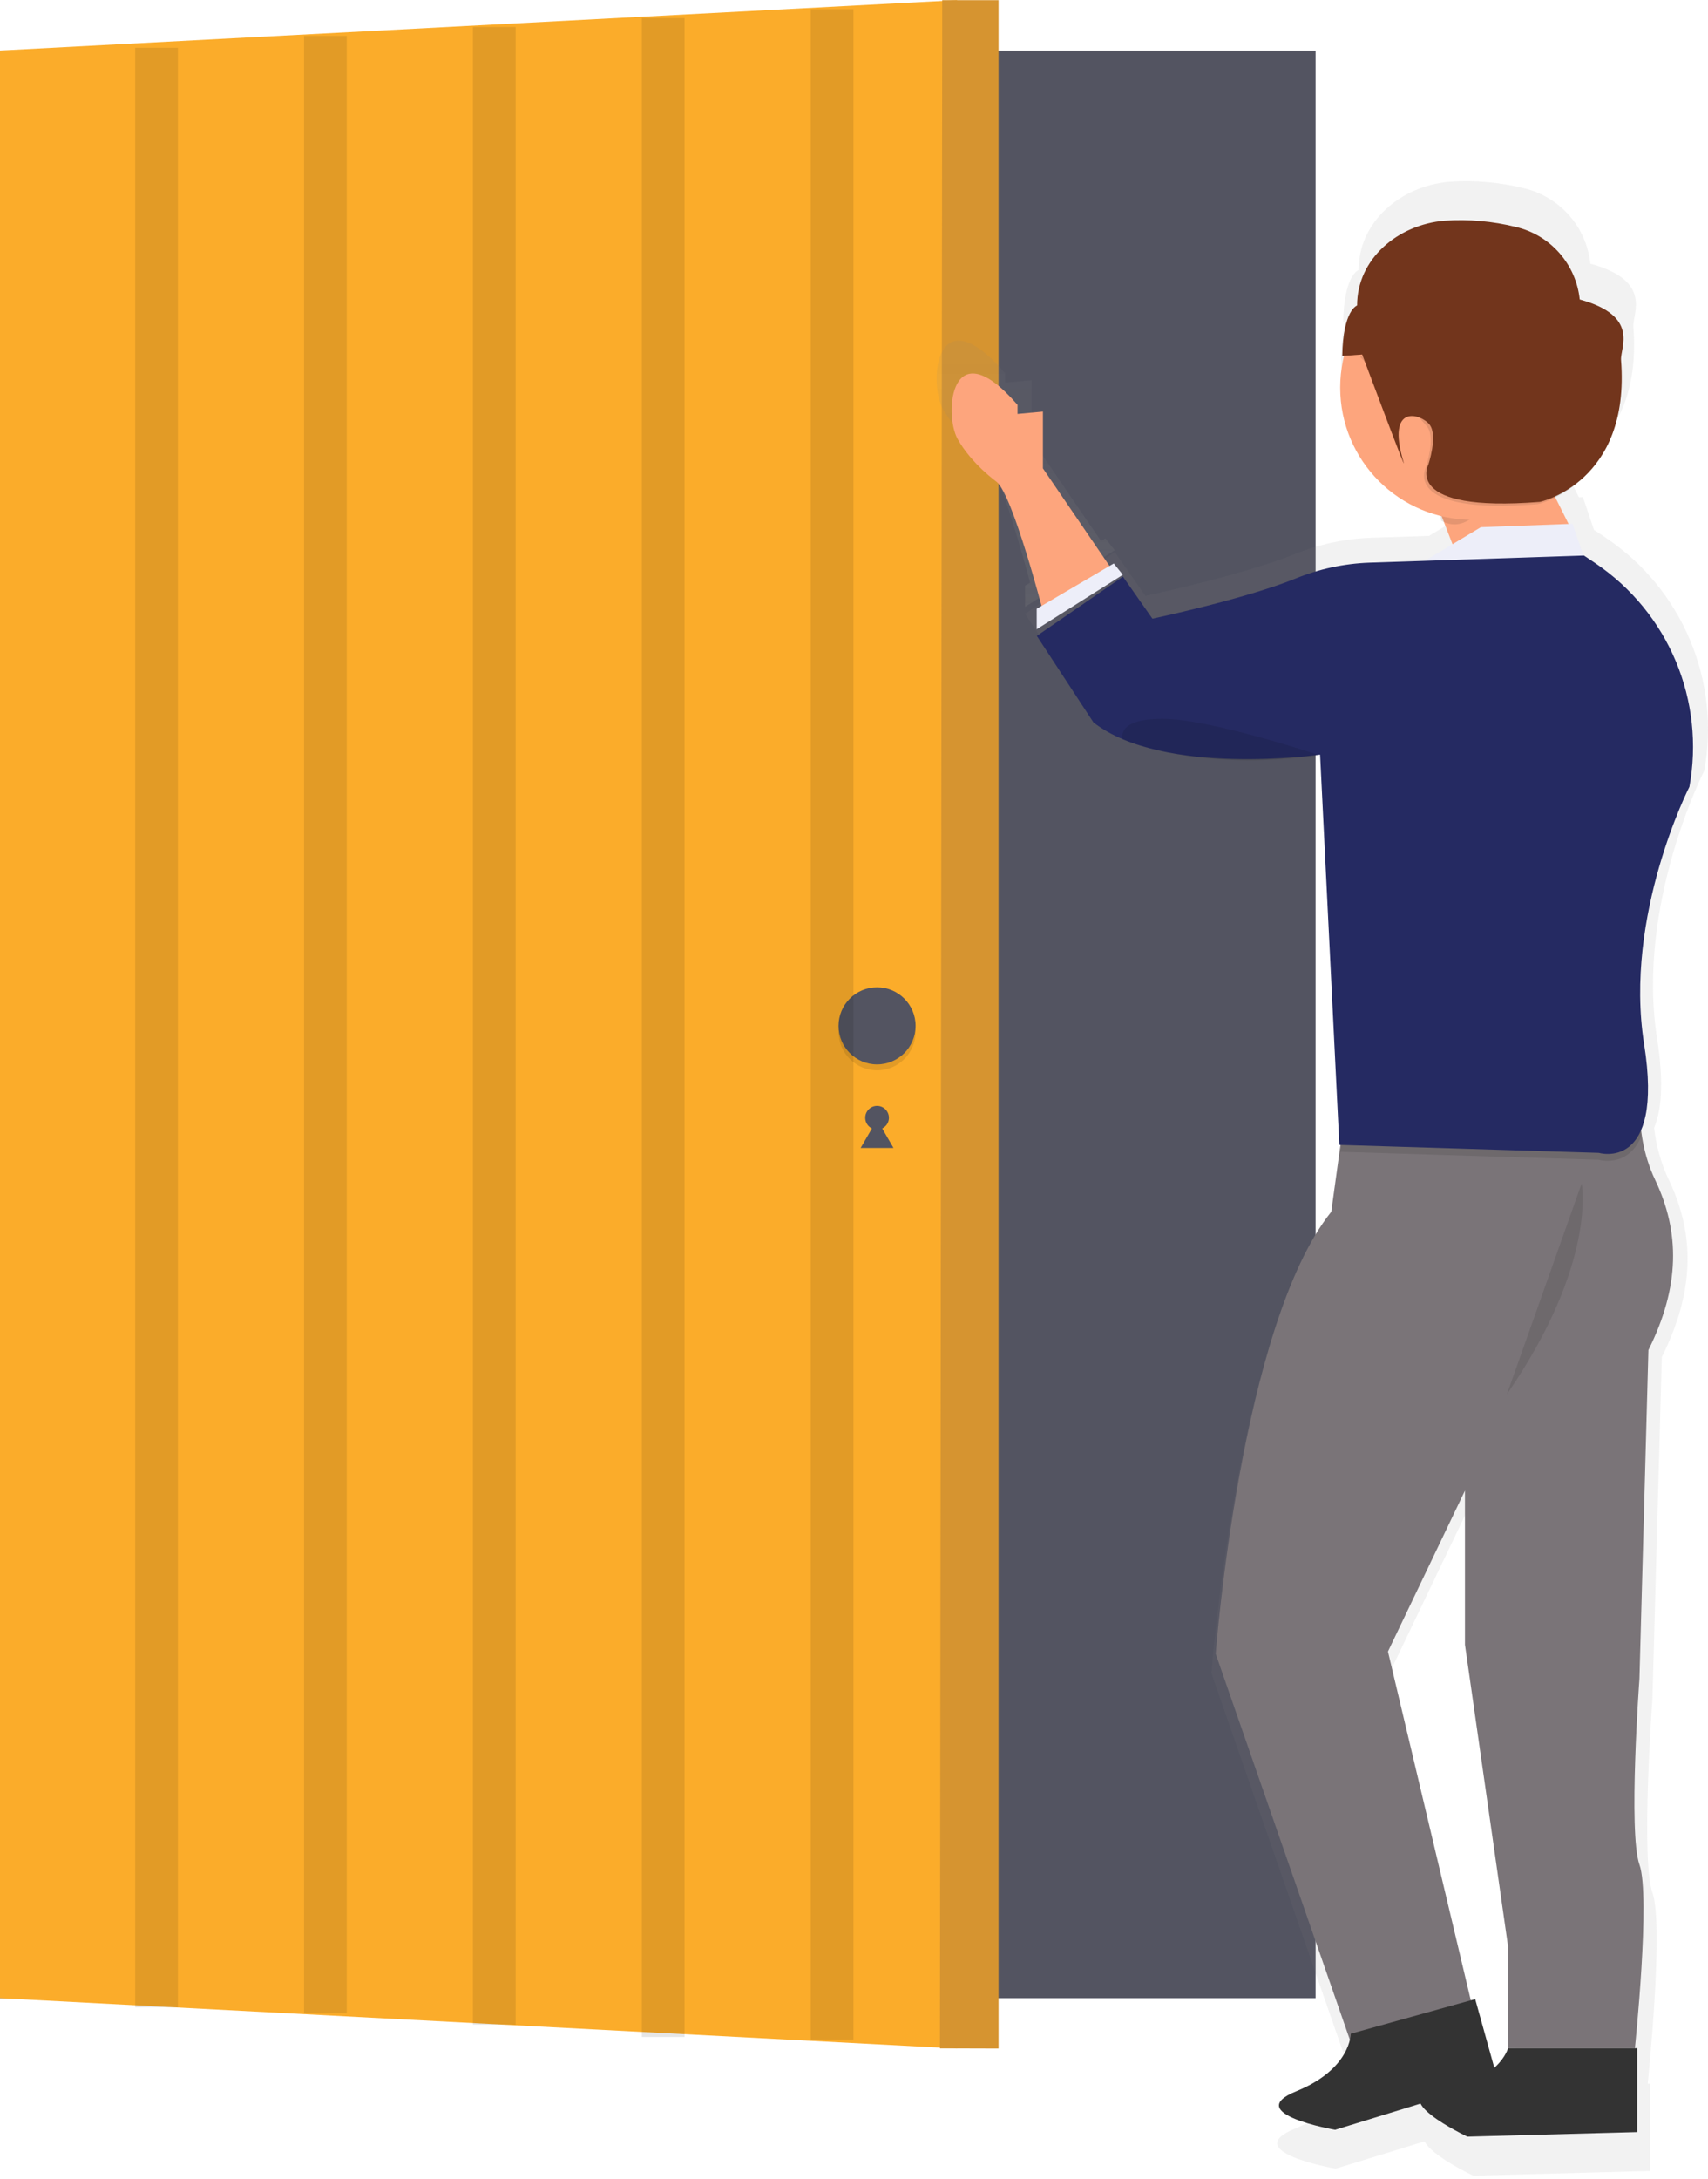 <svg width="80" height="102" viewBox="0 0 80 102" fill="none" xmlns="http://www.w3.org/2000/svg">
<path d="M61.621 2.367H0V93.55H61.621V2.367Z" fill="#535461"/>
<path d="M44.828 95.908L0 93.549V2.366L44.828 0.007V95.908Z" fill="#FBAC2A"/>
<path d="M41.081 52.886C41.387 52.886 41.636 52.637 41.636 52.331C41.636 52.024 41.387 51.775 41.081 51.775C40.774 51.775 40.526 52.024 40.526 52.331C40.526 52.637 40.774 52.886 41.081 52.886Z" fill="#535461"/>
<path d="M41.081 52.414L41.465 53.08L41.851 53.746H41.081H40.31L40.696 53.08L41.081 52.414Z" fill="#535461"/>
<path d="M46.771 95.909L44.026 95.901L44.134 0.008H46.771V95.909Z" fill="#D6932E"/>
<g opacity="0.1">
<path opacity="0.1" d="M46.801 95.901H44.026L44.164 0H46.801V95.901Z" fill="white"/>
</g>
<path opacity="0.1" d="M41.081 50.11C42.077 50.11 42.885 49.302 42.885 48.306C42.885 47.309 42.077 46.502 41.081 46.502C40.084 46.502 39.276 47.309 39.276 48.306C39.276 49.302 40.084 50.11 41.081 50.11Z" fill="black"/>
<path d="M41.081 49.833C42.077 49.833 42.885 49.025 42.885 48.028C42.885 47.032 42.077 46.224 41.081 46.224C40.084 46.224 39.276 47.032 39.276 48.028C39.276 49.025 40.084 49.833 41.081 49.833Z" fill="#535461"/>
<path d="M48.014 27.417V28.411L52.214 25.76L51.773 25.205L51.567 25.326L48.318 20.565V17.804L47.082 17.915V17.473C43.82 13.718 43.483 17.915 44.157 19.13C44.832 20.346 46.066 21.234 46.066 21.234C46.76 21.813 47.956 26.185 48.249 27.281L48.014 27.417Z" fill="url(#paint0_linear)"/>
<path d="M75.261 25.209L74.688 24.821H74.663L74.142 23.274L73.954 23.282L73.307 21.989C73.864 21.714 74.369 21.343 74.799 20.894C75.809 19.898 76.731 18.188 76.503 15.297C76.456 14.699 77.442 13.15 74.489 12.345C74.401 11.507 74.055 10.717 73.499 10.085C72.942 9.452 72.203 9.008 71.383 8.814C70.242 8.531 69.063 8.428 67.89 8.509C65.624 8.702 63.636 10.367 63.636 12.642C63.636 12.642 62.952 12.853 62.914 15.097H63.002C62.591 16.755 62.856 18.508 63.737 19.971C64.619 21.435 66.045 22.488 67.703 22.9L67.741 23.133C67.782 23.155 67.823 23.175 67.865 23.194L68.281 24.279L66.936 25.087L64.239 25.176C62.995 25.219 61.768 25.481 60.616 25.952C58.146 26.944 53.648 27.896 53.648 27.896L52.214 25.846L48.017 28.738L50.779 32.956C51.22 33.29 51.703 33.565 52.215 33.775H52.228H52.243L52.368 33.825C53.051 34.09 53.758 34.288 54.479 34.416C56.145 34.751 58.643 34.999 61.77 34.529L61.747 34.522L61.825 34.512L62.763 53.526H62.824L62.376 56.782C57.956 62.315 56.74 78.335 56.74 78.335L63.281 97.142C63.157 97.679 62.66 98.839 60.663 99.653C57.986 100.742 62.562 101.532 62.562 101.532L66.725 100.254C67.07 100.947 69.003 101.862 69.003 101.862L77.287 101.641V97.553H77.176C77.176 97.553 77.949 90.153 77.397 88.607C76.844 87.061 77.397 79.549 77.397 79.549L77.838 63.533C79.384 60.441 79.384 57.791 78.17 55.249C77.804 54.478 77.57 53.65 77.476 52.801C77.809 52.017 77.949 50.729 77.615 48.622C76.621 42.358 79.824 36.084 79.824 36.084C80.201 34.024 79.97 31.899 79.159 29.968C78.349 28.037 76.995 26.384 75.261 25.209ZM70.32 98.505L69.387 95.159L69.175 95.218L65.134 78.224L68.889 70.383V77.894L70.988 92.584V97.553C70.855 97.924 70.624 98.253 70.32 98.505Z" fill="url(#paint1_linear)"/>
<path d="M48.849 19.27V21.928L52.009 26.558L48.849 28.613C48.849 28.613 47.444 23.201 46.688 22.564C46.688 22.564 45.498 21.714 44.85 20.547C44.202 19.38 44.525 15.347 47.66 18.955V19.38L48.849 19.27Z" fill="#FDA57D"/>
<path d="M74.003 25.598L72.754 23.099C72.718 23.026 72.662 22.964 72.593 22.919C72.524 22.874 72.445 22.848 72.363 22.844L67.619 22.597C67.542 22.593 67.465 22.608 67.395 22.642C67.325 22.675 67.265 22.725 67.22 22.788C67.174 22.851 67.145 22.924 67.135 23C67.125 23.077 67.135 23.155 67.163 23.227L68.388 26.396C68.424 26.489 68.49 26.569 68.576 26.622C68.661 26.675 68.761 26.699 68.861 26.69L73.638 26.265C73.713 26.257 73.784 26.231 73.846 26.19C73.908 26.148 73.959 26.092 73.995 26.027C74.031 25.961 74.051 25.888 74.052 25.813C74.053 25.738 74.037 25.665 74.003 25.598Z" fill="#FDA57D"/>
<path d="M73.658 24.523L74.464 26.89L66.176 26.593L69.36 24.682L73.658 24.523Z" fill="#EDEEF9"/>
<path d="M52.592 26.91L52.167 26.38L48.558 28.502V29.459L52.592 26.91Z" fill="#EDEEF9"/>
<path d="M76.972 50.389C76.972 50.389 76.366 52.805 77.527 55.246C78.689 57.688 78.694 60.234 77.209 63.206L76.789 78.594C76.789 78.594 76.259 85.811 76.789 87.296C77.319 88.781 76.576 95.893 76.576 95.893H70.634V91.118L68.617 77.004V69.787L65.009 77.322L69.146 94.727L63.733 96.956L56.941 77.429C56.941 77.429 58.108 62.04 62.354 56.734L63.15 50.95L76.972 50.389Z" fill="#7A7478"/>
<path d="M76.683 99.82V95.894H70.634C70.634 95.894 70.209 97.486 67.45 97.804C64.691 98.122 68.73 100.033 68.73 100.033L76.683 99.82Z" fill="#333333"/>
<path d="M70.149 97.376L69.096 93.593L63.267 95.215C63.267 95.215 63.285 96.863 60.712 97.909C58.139 98.956 62.537 99.713 62.537 99.713L70.149 97.376Z" fill="#333333"/>
<path opacity="0.1" d="M63.152 51.267L76.972 50.712C76.801 51.536 76.766 52.382 76.868 53.218C76.235 54.705 74.879 54.297 74.879 54.297L62.787 53.925L63.152 51.267Z" fill="black"/>
<path d="M74.189 26.009L74.745 26.382C76.411 27.511 77.713 29.101 78.492 30.957C79.271 32.813 79.492 34.856 79.129 36.837C79.129 36.837 76.05 42.858 77.007 48.88C77.963 54.902 74.885 53.975 74.885 53.975L62.733 53.602L61.831 35.331C61.831 35.331 54.508 36.373 51.218 33.825L48.564 29.772L52.597 26.997L53.977 28.965C53.977 28.965 58.298 28.052 60.672 27.09C61.778 26.637 62.955 26.384 64.15 26.342L74.189 26.009Z" fill="#252A62"/>
<path opacity="0.1" d="M74.082 55.406C74.082 55.406 74.825 59.12 70.581 65.277L74.082 55.406Z" fill="black"/>
<path opacity="0.1" d="M61.772 35.349C61.772 35.349 56.679 33.651 54.45 33.651C52.221 33.651 52.593 34.614 52.593 34.614C52.593 34.614 56.147 36.197 61.772 35.349Z" fill="black"/>
<path opacity="0.1" d="M67.549 22.809L69.576 23.052C69.64 23.061 69.698 23.141 69.733 23.266C69.287 24.07 68.73 24.55 68.124 24.55C67.908 24.547 67.696 24.488 67.51 24.379L67.354 23.441C67.301 23.127 67.406 22.793 67.549 22.809Z" fill="black"/>
<path d="M68.963 24.336C72.381 24.336 75.153 21.565 75.153 18.146C75.153 14.728 72.381 11.956 68.963 11.956C65.544 11.956 62.773 14.728 62.773 18.146C62.773 21.565 65.544 24.336 68.963 24.336Z" fill="#FDA57D"/>
<path opacity="0.1" d="M63.699 14.642L64.011 14.928C64.144 15.049 64.244 15.202 64.302 15.373C64.359 15.543 64.374 15.725 64.342 15.902C64.311 16.08 64.236 16.246 64.123 16.387C64.011 16.527 63.865 16.637 63.699 16.706C63.699 16.706 66.474 19.482 66.857 19.994C67.24 20.506 66.793 21.863 66.793 21.863C66.793 21.863 65.568 24.12 72.016 23.603C72.016 23.603 76.271 22.701 75.82 16.962C75.774 16.388 76.722 14.899 73.885 14.126C73.801 13.321 73.469 12.562 72.934 11.954C72.4 11.346 71.689 10.919 70.901 10.732C69.805 10.46 68.673 10.361 67.546 10.438C66.495 10.53 65.516 11.013 64.804 11.791C64.091 12.569 63.697 13.587 63.699 14.642Z" fill="black"/>
<path d="M63.564 14.303C63.564 14.303 62.907 14.506 62.87 16.663L63.804 16.599C63.804 16.599 65.966 22.382 65.739 21.628C64.906 18.853 66.572 19.372 66.964 19.888C67.357 20.404 66.9 21.758 66.9 21.758C66.9 21.758 65.676 24.01 72.123 23.498C72.123 23.498 76.378 22.596 75.927 16.857C75.881 16.282 76.829 14.793 73.992 14.02C73.908 13.215 73.576 12.456 73.041 11.848C72.507 11.24 71.796 10.813 71.008 10.627C69.912 10.354 68.78 10.255 67.653 10.333C65.474 10.519 63.564 12.117 63.564 14.303Z" fill="#72351C"/>
<path opacity="0.1" d="M7.331 2.236V93.981" stroke="black" stroke-width="2" stroke-miterlimit="10"/>
<path opacity="0.1" d="M15.242 1.681V94.258" stroke="black" stroke-width="2" stroke-miterlimit="10"/>
<path opacity="0.1" d="M23.152 1.264V94.791" stroke="black" stroke-width="2" stroke-miterlimit="10"/>
<path opacity="0.1" d="M31.063 0.848V95.368" stroke="black" stroke-width="2" stroke-miterlimit="10"/>
<path opacity="0.1" d="M38.974 0.432V95.485" stroke="black" stroke-width="2" stroke-miterlimit="10"/>
<defs>
<linearGradient id="paint0_linear" x1="48.039" y1="28.411" x2="48.039" y2="15.948" gradientUnits="userSpaceOnUse">
<stop stop-color="#808080" stop-opacity="0.25"/>
<stop offset="0.54" stop-color="#808080" stop-opacity="0.12"/>
<stop offset="1" stop-color="#808080" stop-opacity="0.1"/>
</linearGradient>
<linearGradient id="paint1_linear" x1="24770.1" y1="76294.2" x2="24770.1" y2="13460.8" gradientUnits="userSpaceOnUse">
<stop stop-color="#808080" stop-opacity="0.25"/>
<stop offset="0.54" stop-color="#808080" stop-opacity="0.12"/>
<stop offset="1" stop-color="#808080" stop-opacity="0.1"/>
</linearGradient>
</defs>
</svg>
